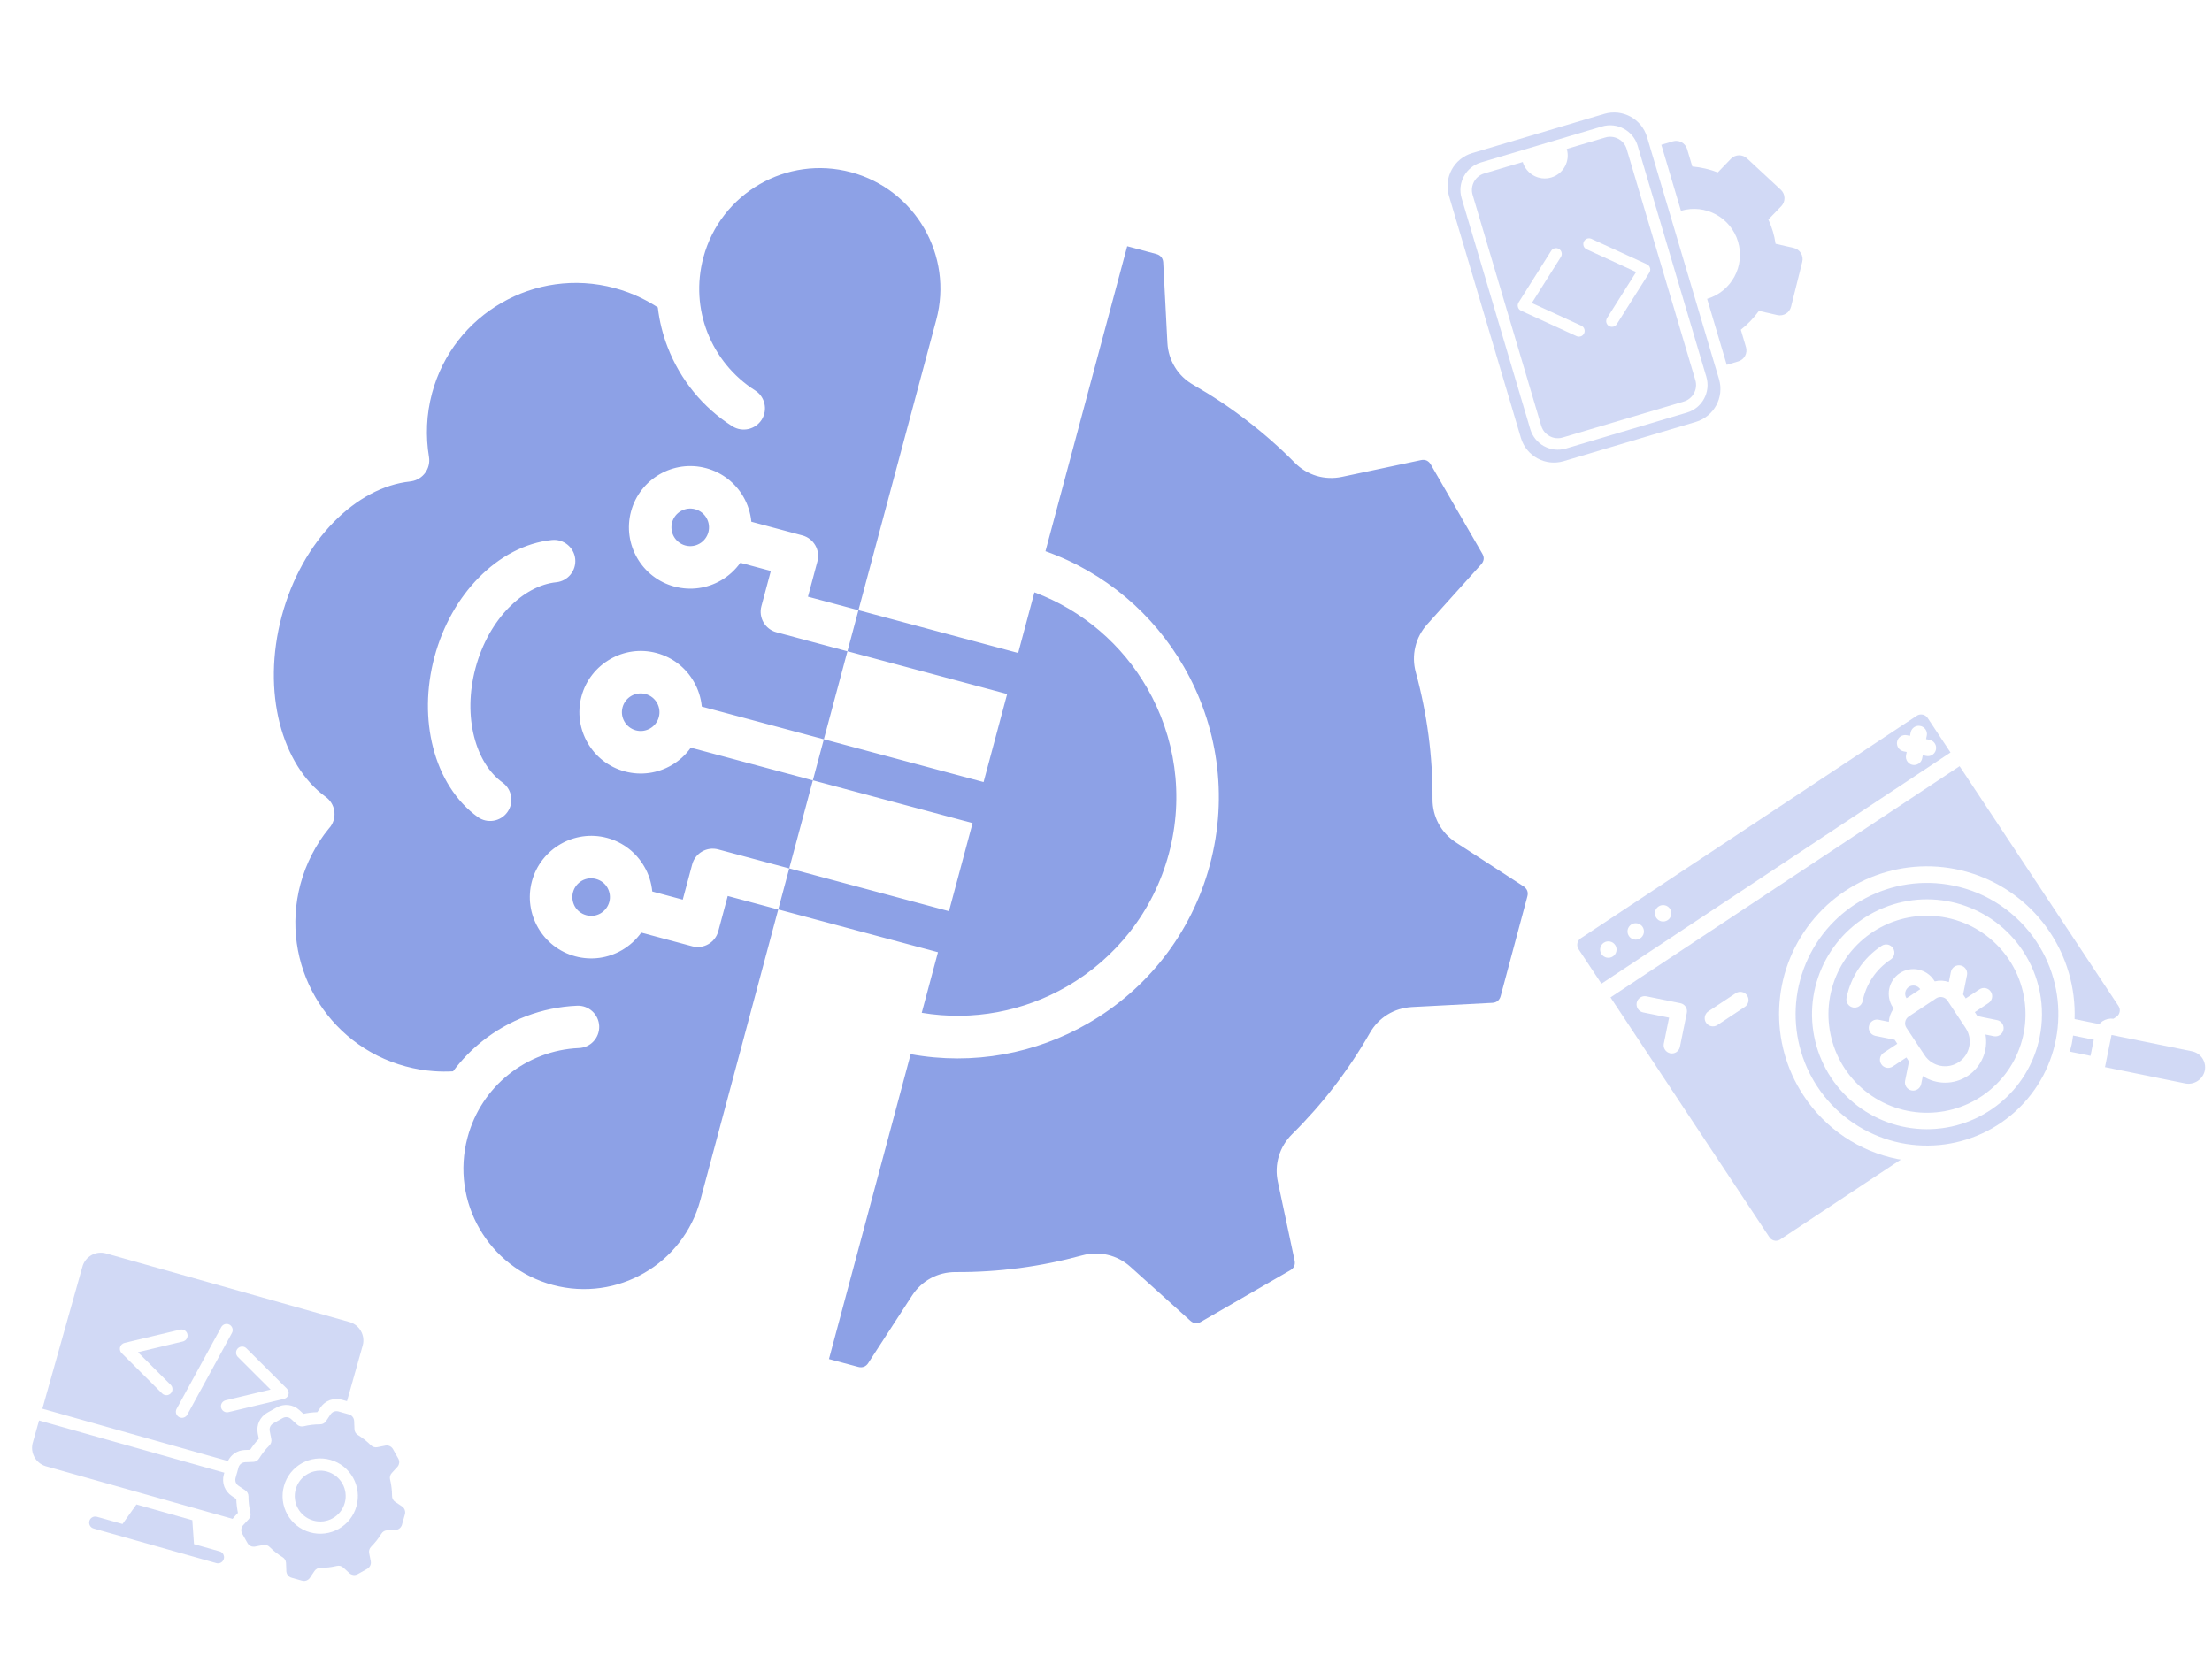 <svg width="541" height="407" viewBox="0 0 541 407" fill="none" xmlns="http://www.w3.org/2000/svg">
<g opacity="0.4" clip-path="url(#clip0_1128_4547)">
<path fill-rule="evenodd" clip-rule="evenodd" d="M473.532 244.215L466.835 248.652C465.911 249.264 465.658 250.51 466.27 251.435L470.707 258.132C472.544 260.905 476.282 261.664 479.056 259.827C481.83 257.989 482.589 254.251 480.752 251.477L476.315 244.78C475.703 243.856 474.457 243.603 473.532 244.215Z" fill="#8DA1E6"/>
<path d="M441.158 268.071C432.511 255.058 433.204 237.961 442.876 225.69C452.548 213.419 469.009 208.751 483.683 214.119C498.356 219.486 507.92 233.674 507.392 249.289L513.434 250.516C513.661 250.253 513.921 250.021 514.207 249.825C515.003 249.302 515.961 249.082 516.905 249.207L517.7 248.68C518.527 248.042 518.698 246.862 518.085 246.017L479.267 187.421L393.885 243.983L432.703 302.579C433.241 303.472 434.392 303.776 435.302 303.266L464.906 283.654C464.634 283.608 464.377 283.583 464.102 283.532C454.696 281.649 446.434 276.082 441.158 268.071ZM412.552 247.773L410.857 256.123C410.62 257.193 409.57 257.875 408.497 257.657C407.423 257.439 406.722 256.401 406.922 255.324L408.217 248.942L401.835 247.646C400.766 247.41 400.083 246.36 400.301 245.286C400.519 244.212 401.557 243.512 402.635 243.711L410.984 245.406C412.071 245.627 412.773 246.687 412.552 247.773ZM417.26 250.178C416.648 249.254 416.901 248.007 417.825 247.395L424.522 242.959C425.446 242.346 426.693 242.599 427.305 243.524C427.918 244.448 427.665 245.694 426.74 246.307L420.043 250.743C419.119 251.356 417.873 251.103 417.26 250.178Z" fill="#8DA1E6"/>
<path fill-rule="evenodd" clip-rule="evenodd" d="M466.856 241.411C465.932 242.024 465.679 243.27 466.291 244.195L469.64 241.977C469.027 241.052 467.781 240.799 466.856 241.411Z" fill="#8DA1E6"/>
<path d="M471.504 175.701C470.965 174.808 469.815 174.504 468.905 175.014L386.503 229.602C385.678 230.241 385.51 231.419 386.122 232.264L391.667 240.634L477.049 184.072L471.504 175.701ZM394.471 233.959C393.547 234.571 392.301 234.318 391.688 233.394C391.076 232.469 391.329 231.223 392.253 230.611C393.178 229.998 394.424 230.251 395.037 231.176C395.649 232.1 395.396 233.346 394.471 233.959ZM401.168 229.523C400.243 230.135 398.997 229.882 398.385 228.958C397.772 228.033 398.025 226.787 398.95 226.174C399.875 225.562 401.121 225.815 401.733 226.739C402.346 227.664 402.093 228.91 401.168 229.523ZM407.865 225.086C406.94 225.699 405.694 225.446 405.082 224.521C404.469 223.597 404.722 222.351 405.647 221.738C406.571 221.125 407.817 221.378 408.43 222.303C409.042 223.228 408.789 224.474 407.865 225.086ZM471.882 180.974C472.596 181.106 473.183 181.613 473.417 182.3C473.652 182.987 473.498 183.747 473.014 184.288C472.53 184.829 471.792 185.066 471.083 184.91L470.268 184.744L470.102 185.56C469.865 186.629 468.815 187.312 467.742 187.094C466.668 186.876 465.968 185.838 466.167 184.761L466.332 183.945L465.517 183.78C464.447 183.543 463.765 182.493 463.983 181.419C464.201 180.346 465.239 179.645 466.316 179.844L467.131 180.01L467.297 179.194C467.429 178.481 467.936 177.894 468.623 177.659C469.309 177.425 470.069 177.579 470.61 178.063C471.151 178.547 471.389 179.285 471.233 179.993L471.067 180.809L471.882 180.974Z" fill="#8DA1E6"/>
<path fill-rule="evenodd" clip-rule="evenodd" d="M536.106 257.169L516.426 253.174L514.828 261.045L534.508 265.04C536.671 265.428 538.756 264.047 539.242 261.904C539.683 259.731 538.279 257.611 536.106 257.169Z" fill="#8DA1E6"/>
<path fill-rule="evenodd" clip-rule="evenodd" d="M507.019 253.313C506.921 253.975 506.846 254.632 506.716 255.301C506.585 255.97 506.377 256.607 506.215 257.251L511.287 258.283L512.088 254.342L507.019 253.313Z" fill="#8DA1E6"/>
<path d="M477.684 216.619C462.662 213.57 447.577 221.558 441.656 235.697C435.735 249.836 440.625 266.188 453.337 274.754C466.049 283.32 483.042 281.714 493.924 270.918C504.805 260.121 506.545 243.141 498.079 230.363C493.38 223.25 486.041 218.304 477.684 216.619ZM498.847 253.702C496.178 266.847 484.596 276.276 471.184 276.224C457.771 276.172 446.263 266.652 443.698 253.487C441.133 240.322 448.224 227.178 460.636 222.093C473.048 217.009 487.323 221.4 494.731 232.581C498.859 238.793 500.34 246.394 498.847 253.702Z" fill="#8DA1E6"/>
<path d="M476.087 224.492C464.821 222.205 453.507 228.195 449.066 238.799C444.624 249.403 448.292 261.668 457.826 268.093C467.361 274.518 480.105 273.313 488.266 265.215C496.428 257.118 497.732 244.383 491.383 234.799C487.859 229.465 482.354 225.756 476.087 224.492ZM451.614 244.111C452.66 238.886 455.752 234.297 460.202 231.366C461.127 230.754 462.373 231.007 462.985 231.931C463.598 232.856 463.345 234.102 462.42 234.715C458.86 237.059 456.386 240.73 455.55 244.91C455.313 245.98 454.263 246.662 453.189 246.444C452.116 246.226 451.415 245.188 451.614 244.111ZM486.339 245.367L482.991 247.585L483.641 248.566L488.392 249.531C489.105 249.663 489.692 250.17 489.927 250.856C490.161 251.543 490.007 252.303 489.523 252.844C489.039 253.385 488.301 253.623 487.593 253.466L485.608 253.063C486.307 256.997 484.605 260.969 481.274 263.176C477.944 265.382 473.622 265.4 470.273 263.222L469.87 265.207C469.633 266.277 468.583 266.959 467.51 266.741C466.436 266.523 465.735 265.485 465.934 264.408L466.899 259.657L466.249 258.676L462.901 260.894C461.976 261.506 460.73 261.253 460.118 260.329C459.505 259.404 459.758 258.158 460.683 257.545L464.031 255.327L463.381 254.346L458.63 253.382C457.56 253.145 456.878 252.095 457.096 251.021C457.313 249.948 458.352 249.247 459.429 249.446L461.956 249.959C462.028 248.787 462.442 247.661 463.147 246.721L462.943 246.413C461.106 243.639 461.864 239.9 464.638 238.063C467.412 236.225 471.15 236.984 472.988 239.758L473.192 240.066C474.332 239.783 475.53 239.84 476.638 240.231L477.151 237.704C477.388 236.634 478.438 235.952 479.511 236.169C480.585 236.387 481.286 237.426 481.086 238.503L480.123 243.255L480.773 244.237L484.121 242.018C485.046 241.406 486.292 241.659 486.904 242.584C487.517 243.508 487.264 244.754 486.339 245.367Z" fill="#8DA1E6"/>
</g>
<g clip-path="url(#clip1_1128_4547)">
<path d="M172.791 126.699C173.378 127.714 173.578 128.966 173.252 130.185C172.925 131.403 172.125 132.388 171.11 132.974C170.095 133.56 168.86 133.765 167.624 133.434C166.406 133.107 165.421 132.307 164.835 131.292C164.249 130.277 164.048 129.025 164.375 127.806C164.701 126.588 165.501 125.603 166.516 125.017C167.532 124.431 168.784 124.231 170.003 124.557C171.239 124.888 172.205 125.684 172.791 126.699ZM145.765 215.014C144.546 214.688 143.298 214.871 142.283 215.457C141.264 216.06 140.468 217.027 140.142 218.246C139.811 219.482 140.016 220.717 140.597 221.749C141.183 222.764 142.172 223.547 143.391 223.873C144.627 224.204 145.857 224.017 146.872 223.431C147.892 222.827 148.687 221.86 149.019 220.624C149.345 219.406 149.14 218.171 148.558 217.138C147.972 216.123 147.001 215.345 145.765 215.014ZM157.886 169.777C156.667 169.45 155.415 169.651 154.4 170.237C153.385 170.823 152.585 171.807 152.258 173.026C151.927 174.262 152.132 175.497 152.719 176.512C153.305 177.527 154.289 178.327 155.507 178.654C156.744 178.985 157.978 178.779 158.994 178.193C160.009 177.607 160.804 176.641 161.135 175.404C161.462 174.186 161.261 172.933 160.675 171.918C160.089 170.903 159.122 170.108 157.886 169.777ZM190.341 222.466L171.309 293.498C169.203 301.357 164.108 307.632 157.575 311.389C151.037 315.164 143.061 316.44 135.202 314.334C127.326 312.224 121.069 307.134 117.3 300.597C113.52 294.077 112.244 286.101 114.351 278.237C116.045 271.914 119.639 266.65 124.354 262.873C129.206 258.987 135.232 256.652 141.564 256.38C144.438 256.273 146.654 253.864 146.548 250.99C146.418 248.129 144.014 245.895 141.135 246.019C132.558 246.384 124.408 249.512 117.864 254.768C115.22 256.886 112.851 259.324 110.809 262.07C109.266 262.155 107.708 262.154 106.131 262.034C103.883 261.88 101.57 261.493 99.25 260.872C89.538 258.269 81.787 251.972 77.133 243.911C72.466 235.828 70.885 225.978 73.485 216.271C74.183 213.67 75.14 211.226 76.324 208.95C77.486 206.687 78.847 204.598 80.389 202.727C80.543 202.554 80.696 202.38 80.837 202.185C82.517 199.846 81.991 196.607 79.653 194.927C74.29 191.042 70.388 184.647 68.408 176.943C66.413 169.109 66.426 159.97 68.912 150.693C71.398 141.416 75.956 133.496 81.594 127.732C87.166 122.033 93.736 118.468 100.324 117.779L100.329 117.762C100.438 117.753 100.551 117.733 100.661 117.724C103.489 117.246 105.385 114.574 104.912 111.747C104.493 109.237 104.331 106.639 104.453 103.971C104.566 101.408 104.958 98.813 105.655 96.211C108.258 86.499 114.555 78.748 122.634 74.099C130.7 69.427 140.567 67.85 150.273 70.451C152.593 71.073 154.789 71.894 156.814 72.885C158.234 73.587 159.59 74.342 160.883 75.193C161.278 78.592 162.106 81.906 163.341 85.044C166.38 92.868 171.87 99.67 179.116 104.274C181.551 105.803 184.747 105.082 186.293 102.657C187.818 100.24 187.102 97.026 184.672 95.498C179.325 92.096 175.269 87.079 173.01 81.288C170.815 75.659 170.34 69.285 172.029 62.981L172.034 62.963C174.139 55.105 179.229 48.847 185.767 45.072C192.306 41.298 200.264 40.017 208.14 42.127C215.998 44.233 222.273 49.328 226.042 55.864C229.817 62.402 231.093 70.378 228.988 78.237L209.955 149.268L197.605 145.959L199.916 137.336C200.659 134.563 199.007 131.71 196.24 130.969L183.761 127.625C183.556 125.444 182.883 123.365 181.804 121.505C179.887 118.184 176.7 115.595 172.698 114.522C168.713 113.454 164.653 114.102 161.331 116.019C158.01 117.937 155.404 121.119 154.331 125.121C153.259 129.124 153.925 133.183 155.842 136.504C157.76 139.825 160.946 142.414 164.938 143.484C168.94 144.556 172.994 143.907 176.316 141.99C178.174 140.917 179.803 139.454 181.07 137.668L188.528 139.666L186.216 148.296C185.473 151.068 187.125 153.921 189.891 154.662L207.262 159.317L201.494 180.843L171.644 172.845C171.437 170.676 170.767 168.585 169.683 166.742C167.77 163.403 164.584 160.815 160.581 159.742C156.596 158.674 152.536 159.321 149.21 161.257C145.889 163.174 143.282 166.356 142.213 170.347C141.14 174.35 141.807 178.408 143.724 181.73C145.642 185.051 148.828 187.64 152.819 188.709C156.822 189.782 160.876 189.133 164.197 187.215C166.056 186.142 167.684 184.68 168.952 182.893L198.802 190.891L193.029 212.436L175.658 207.781C172.886 207.038 170.038 208.673 169.292 211.457L166.984 220.069L159.526 218.071C159.317 215.907 158.649 213.81 157.565 211.968C155.647 208.647 152.466 206.04 148.463 204.968C144.478 203.9 140.413 204.565 137.092 206.482C133.771 208.4 131.164 211.581 130.095 215.572C129.022 219.575 129.689 223.634 131.606 226.955C133.524 230.277 136.71 232.865 140.701 233.935C144.704 235.007 148.758 234.359 152.079 232.441C153.938 231.368 155.566 229.905 156.829 228.136L169.308 231.48C172.081 232.223 174.933 230.571 175.679 227.787L177.987 219.175L190.337 222.484L190.341 222.466ZM116.304 163.392C117.905 157.417 120.826 152.332 124.44 148.638C127.916 145.084 131.986 142.844 136.047 142.43C138.894 142.139 140.973 139.586 140.684 136.732C140.393 133.885 137.84 131.806 134.986 132.095C128.46 132.763 122.161 136.116 117.007 141.391C112.179 146.318 108.325 152.977 106.254 160.705C104.18 168.446 104.194 176.141 105.909 182.808C107.727 189.964 111.526 196.01 116.832 199.848C119.153 201.524 122.409 201.002 124.084 198.681C125.76 196.361 125.238 193.104 122.917 191.429C119.608 189.04 117.202 185.071 115.97 180.249C114.684 175.229 114.703 169.367 116.304 163.392ZM373.519 217.877C373.355 217.474 373.044 217.107 372.623 216.817L356.108 206.095C354.282 204.906 352.84 203.34 351.849 201.503C350.873 199.683 350.345 197.63 350.361 195.451C350.391 190.204 350.052 184.997 349.376 179.844C348.687 174.669 347.654 169.528 346.271 164.47C345.7 162.386 345.663 160.263 346.161 158.219C346.637 156.183 347.616 154.319 349.071 152.703L362.259 138.047C362.616 137.657 362.801 137.227 362.866 136.797C362.913 136.361 362.803 135.903 362.53 135.438L349.925 113.607C349.667 113.159 349.311 112.837 348.912 112.654C348.529 112.482 348.042 112.44 347.526 112.554L328.261 116.641C326.139 117.095 324.012 117.004 322.006 116.416C320.004 115.81 318.168 114.725 316.653 113.177C312.964 109.451 309.045 105.991 304.903 102.824C300.784 99.645 296.421 96.76 291.866 94.145C289.973 93.064 288.453 91.603 287.37 89.83C286.275 88.053 285.628 86.038 285.517 83.863L284.494 64.183C284.466 63.676 284.3 63.235 284.019 62.894C283.738 62.554 283.344 62.284 282.843 62.15L275.685 60.232L255.695 134.837C270.407 140.066 282.169 150.303 289.516 163.054C297.703 177.21 300.479 194.496 295.912 211.537C291.343 228.59 280.301 242.155 266.131 250.326C253.393 257.695 238.089 260.68 222.728 257.87L202.743 332.457L209.901 334.375C210.401 334.509 210.873 334.49 211.287 334.336C211.706 334.184 212.075 333.866 212.347 333.44L223.068 316.925C224.258 315.099 225.824 313.658 227.661 312.667C229.48 311.691 231.532 311.168 233.712 311.178C238.96 311.209 244.185 310.874 249.338 310.198C254.513 309.509 259.638 308.466 264.694 307.089C266.778 306.518 268.913 306.484 270.945 306.978C272.981 307.454 274.863 308.438 276.479 309.893L291.116 323.077C291.507 323.434 291.95 323.641 292.367 323.683C292.803 323.731 293.279 323.625 293.725 323.347L315.557 310.743C316.016 310.487 316.345 310.134 316.523 309.752C316.688 309.349 316.741 308.865 316.627 308.348L312.529 289.08C312.075 286.958 312.166 284.831 312.771 282.829C313.365 280.825 314.462 278.992 315.992 277.472C319.719 273.783 323.179 269.864 326.363 265.727C329.525 261.603 332.428 257.245 335.02 252.703C336.106 250.792 337.585 249.277 339.34 248.189C341.116 247.094 343.144 246.47 345.324 246.341L364.987 245.313C365.492 245.291 365.953 245.124 366.293 244.843C366.641 244.558 366.886 244.163 367.02 243.662L373.543 219.316C373.693 218.782 373.677 218.298 373.519 217.877ZM246.326 169.777L240.558 191.304L201.496 180.837L198.805 190.88L237.868 201.346L232.095 222.891L193.032 212.424L190.341 222.466L229.404 232.933L225.434 247.749C238.012 249.852 250.488 247.346 260.945 241.309C272.794 234.452 282.047 223.09 285.871 208.821C289.694 194.552 287.362 180.085 280.523 168.24C274.491 157.791 264.944 149.366 252.994 144.895L249.019 159.729L209.956 149.263L207.266 159.305L246.328 169.772L246.326 169.777Z" fill="#8DA1E6"/>
</g>
<g opacity="0.4" clip-path="url(#clip2_1128_4547)">
<path d="M392.355 27.846L360.057 37.443C355.597 38.768 353.057 43.457 354.382 47.916L371.976 107.129C373.301 111.588 377.99 114.129 382.45 112.804L414.747 103.207C419.207 101.882 421.748 97.193 420.423 92.733L402.828 33.521C401.503 29.061 396.814 26.521 392.355 27.846ZM417.331 92.187C418.434 95.897 416.313 99.813 412.602 100.915L382.996 109.713C379.286 110.815 375.37 108.693 374.268 104.983L357.473 48.462C356.371 44.752 358.492 40.837 362.202 39.734L391.809 30.937C395.52 29.834 399.434 31.956 400.537 35.666L417.331 92.187Z" fill="#8DA1E6"/>
<path d="M392.608 33.629L383.188 36.428C384.071 39.401 382.378 42.527 379.405 43.41C376.432 44.294 373.306 42.6 372.422 39.627L363.002 42.426C360.776 43.087 359.503 45.437 360.164 47.663L376.959 104.184C377.621 106.41 379.97 107.683 382.196 107.021L411.802 98.224C414.028 97.563 415.301 95.214 414.64 92.987L397.845 36.466C397.184 34.24 394.835 32.967 392.608 33.629ZM386.749 79.668C387.454 79.992 387.763 80.826 387.44 81.529C387.264 81.914 386.938 82.179 386.564 82.29C386.248 82.384 385.901 82.369 385.579 82.221L372.014 76C371.645 75.831 371.368 75.511 371.253 75.124C371.138 74.736 371.195 74.317 371.412 73.974L379.379 61.354C379.793 60.698 380.658 60.499 381.316 60.918C381.971 61.331 382.167 62.198 381.753 62.855L374.643 74.116L386.749 79.668ZM403.392 66.677L395.425 79.296C395.237 79.595 394.954 79.798 394.638 79.891C394.264 80.003 393.846 79.958 393.488 79.732C392.833 79.319 392.637 78.452 393.052 77.796L400.162 66.534L388.055 60.982C387.35 60.658 387.041 59.824 387.364 59.12C387.686 58.411 388.519 58.105 389.225 58.429L402.79 64.65C403.159 64.819 403.436 65.139 403.551 65.527C403.666 65.914 403.609 66.333 403.392 66.677Z" fill="#8DA1E6"/>
<path d="M438.688 60.642L434.259 59.63C434.109 58.585 433.888 57.572 433.599 56.598C433.309 55.624 432.941 54.655 432.497 53.697L435.654 50.431C436.179 49.887 436.462 49.157 436.441 48.403C436.42 47.649 436.099 46.935 435.546 46.421L427.267 38.735C426.149 37.697 424.406 37.74 423.337 38.842L420.125 42.166C418.127 41.398 416.02 40.911 413.893 40.722L412.628 36.467C412.187 34.981 410.625 34.133 409.137 34.575L406.319 35.413L411.118 51.562C417.064 49.795 423.316 53.182 425.083 59.128C426.85 65.074 423.462 71.326 417.516 73.093L422.314 89.242L425.132 88.405C426.62 87.963 427.465 86.4 427.024 84.914L425.76 80.66C427.438 79.338 428.937 77.779 430.193 76.046L434.698 77.077C436.195 77.417 437.679 76.501 438.049 75.02L440.788 64.06C440.97 63.328 440.849 62.554 440.455 61.911C440.061 61.268 439.425 60.811 438.688 60.642Z" fill="#8DA1E6"/>
</g>
<g opacity="0.4" clip-path="url(#clip3_1128_4547)">
<path d="M83.754 362.935C84.532 364.324 84.783 366.013 84.316 367.668C83.849 369.326 82.753 370.633 81.364 371.414C79.971 372.191 78.286 372.437 76.632 371.971C74.974 371.503 73.666 370.413 72.885 369.023C72.108 367.631 71.861 365.946 72.329 364.288C72.794 362.636 73.888 361.323 75.275 360.544C76.667 359.767 78.354 359.516 80.012 359.983C81.666 360.45 82.973 361.545 83.754 362.935ZM99.027 370.455L98.316 372.979C98.103 373.733 97.455 374.245 96.671 374.273L94.716 374.348C94.103 374.372 93.588 374.673 93.272 375.195C92.557 376.354 91.717 377.412 90.776 378.359C90.347 378.791 90.174 379.363 90.292 379.96L90.674 381.884C90.829 382.649 90.482 383.396 89.799 383.783L87.509 385.066C86.828 385.447 86.01 385.35 85.433 384.819L83.992 383.489C83.547 383.072 82.968 382.92 82.374 383.065C81.076 383.374 79.734 383.537 78.373 383.536C77.761 383.539 77.236 383.82 76.901 384.331L75.811 385.958C75.377 386.612 74.606 386.893 73.85 386.679L71.325 385.968C70.572 385.755 70.058 385.11 70.03 384.328L69.955 382.373C69.931 381.761 69.63 381.245 69.11 380.924C67.949 380.215 66.891 379.375 65.944 378.433C65.512 378.004 64.942 377.826 64.343 377.95L62.419 378.331C61.653 378.483 60.907 378.139 60.52 377.457L59.237 375.167C58.857 374.48 58.955 373.663 59.483 373.09L60.814 371.649C61.231 371.205 61.383 370.625 61.238 370.032C60.929 368.734 60.766 367.391 60.767 366.031C60.764 365.419 60.482 364.894 59.973 364.553L58.345 363.468C57.691 363.035 57.411 362.259 57.623 361.507L58.335 358.983C58.549 358.224 59.191 357.715 59.975 357.687L61.937 357.609C62.544 357.583 63.058 357.287 63.379 356.767C64.094 355.608 64.928 354.548 65.87 353.601C66.304 353.171 66.477 352.599 66.353 352L65.972 350.077C65.821 349.307 66.165 348.559 66.846 348.177L69.136 346.895C69.823 346.515 70.642 346.607 71.213 347.141L72.654 348.471C73.1 348.883 73.679 349.036 74.271 348.895C75.569 348.586 76.912 348.423 78.274 348.419C78.884 348.421 79.409 348.14 79.75 347.63L80.835 346.002C81.268 345.349 82.046 345.064 82.797 345.276L85.322 345.987C86.08 346.201 86.588 346.848 86.616 347.632L86.696 349.589C86.715 350.199 87.015 350.715 87.537 351.031C88.696 351.746 89.755 352.586 90.702 353.527C91.133 353.956 91.705 354.129 92.303 354.011L94.226 353.629C94.997 353.475 95.744 353.823 96.126 354.504L97.408 356.794C97.79 357.475 97.698 358.294 97.162 358.87L95.832 360.311C95.419 360.757 95.267 361.336 95.408 361.929C95.716 363.226 95.88 364.569 95.884 365.931C95.882 366.541 96.163 367.067 96.674 367.402L98.301 368.492C98.954 368.926 99.241 369.696 99.027 370.455ZM87.181 368.476C87.87 366.029 87.505 363.537 86.353 361.481C85.201 359.424 83.266 357.805 80.82 357.115C78.369 356.424 75.875 356.795 73.818 357.947C71.762 359.099 70.148 361.035 69.459 363.479C68.768 365.931 69.133 368.423 70.285 370.48C71.437 372.536 73.373 374.15 75.823 374.841C78.269 375.53 80.761 375.165 82.82 374.013C84.876 372.861 86.49 370.925 87.181 368.476ZM53.712 379.503L47.446 377.736L47.038 371.873L33.371 368.02L29.966 372.808L23.7 371.042C22.909 370.819 22.082 371.277 21.859 372.069C21.636 372.86 22.098 373.688 22.891 373.911L52.901 382.372C53.693 382.595 54.52 382.133 54.744 381.34C54.969 380.547 54.505 379.727 53.712 379.503ZM55.747 357.402L10.358 344.606L20.163 309.829C20.86 307.358 23.451 305.911 25.921 306.608L85.478 323.398C87.948 324.095 89.402 326.682 88.705 329.153L84.869 342.76L83.605 342.404C81.607 341.84 79.508 342.618 78.356 344.346L77.614 345.448C76.471 345.488 75.332 345.624 74.21 345.855L73.232 344.951C71.711 343.544 69.485 343.278 67.675 344.294L65.385 345.577C63.575 346.586 62.641 348.622 63.043 350.658L63.301 351.964C62.523 352.802 61.812 353.702 61.182 354.656L59.85 354.706C58.059 354.776 56.499 355.824 55.747 357.402ZM33.742 330.778L44.735 328.151C45.533 327.961 46.029 327.16 45.839 326.363C45.65 325.565 44.849 325.07 44.051 325.259L30.484 328.499C30.217 328.563 29.962 328.697 29.753 328.904C29.175 329.485 29.18 330.427 29.761 331.005L39.65 340.87C40.231 341.448 41.172 341.447 41.751 340.863C42.329 340.282 42.325 339.34 41.744 338.762L33.742 330.778ZM56.139 324.051C55.416 323.656 54.513 323.922 54.118 324.645L43.196 344.638C42.803 345.355 43.069 346.259 43.787 346.652C44.509 347.047 45.413 346.781 45.808 346.058L56.727 326.07C57.122 325.348 56.856 324.444 56.139 324.051ZM55.872 345.443L69.458 342.197C70.255 342.008 70.751 341.207 70.562 340.409C70.494 340.124 70.345 339.876 70.15 339.682L60.273 329.832C59.692 329.254 58.75 329.259 58.172 329.84C57.594 330.421 57.599 331.363 58.18 331.941L66.182 339.924L55.188 342.552C54.391 342.741 53.895 343.542 54.084 344.34C54.273 345.14 55.075 345.633 55.872 345.443ZM56.685 365.944C54.959 364.794 54.185 362.695 54.748 360.696L54.873 360.254L9.549 347.476L8.012 352.929C7.317 355.394 8.769 357.987 11.24 358.683L56.894 371.554C57.016 371.386 57.146 371.223 57.291 371.067L58.193 370.088C57.968 368.967 57.831 367.829 57.787 366.684L56.685 365.944Z" fill="#8DA1E6"/>
</g>
<defs>
<clipPath id="clip0_1128_4547">
<rect width="112.46" height="112.46" fill="white" transform="translate(385 230.575) rotate(-33.523)"/>
</clipPath>
<clipPath id="clip1_1128_4547">
<rect width="312.018" height="312.018" fill="white" transform="translate(109.29) rotate(15)"/>
</clipPath>
<clipPath id="clip2_1128_4547">
<rect width="89.849" height="89.849" fill="white" transform="translate(345 36.058) rotate(-16.549)"/>
</clipPath>
<clipPath id="clip3_1128_4547">
<rect width="92.353" height="92.353" fill="white" transform="translate(25.06 292.466) rotate(15.745)"/>
</clipPath>
</defs>
</svg>
